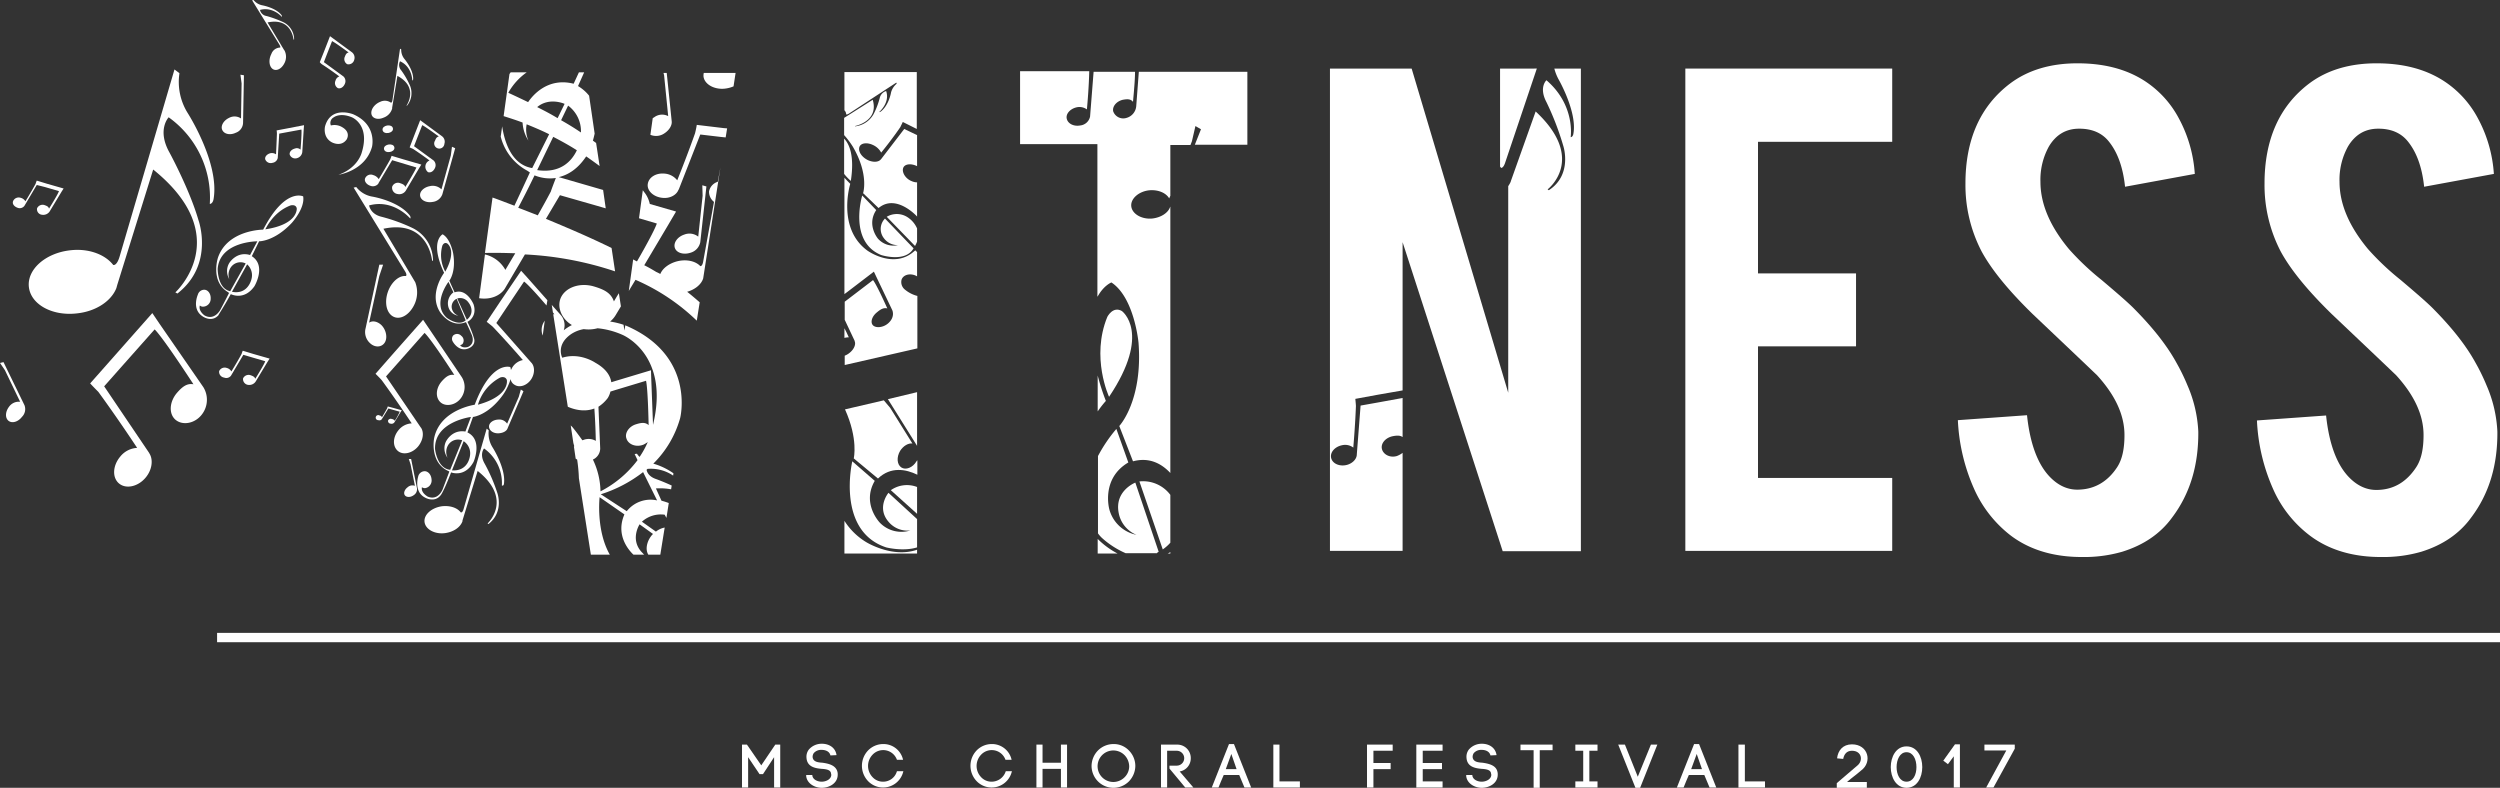 <svg xmlns="http://www.w3.org/2000/svg" viewBox="0 0 856.8 270"><rect x="0" y="0" width="856.8" height="270" fill="#333333" stroke="none"/><defs><style>.cls-1{fill:#fff;}</style></defs><title>witness</title><g id="Layer_2" data-name="Layer 2"><g id="Layer_1-2" data-name="Layer 1"><rect class="cls-1" x="74.4" y="216.9" width="782.4" height="3.2"/><polygon class="cls-1" points="260.9 262.3 256 255.2 254.3 255.2 254.3 269.9 256.4 269.9 256.4 259.5 260.3 265.3 261.5 265.3 265.3 259.5 265.3 269.9 267.4 269.9 267.4 255.2 265.7 255.2 260.9 262.3"/><path class="cls-1" d="M281.9,261.4c-1.6-.1-3.2-.3-3.4-1.9a2.3,2.3,0,0,1,.4-1.4,3.34,3.34,0,0,1,2.7-1.1c1.3,0,2.7.5,3,1.9l2.1-.1c-.4-2.7-2.7-3.9-5-3.9a5.77,5.77,0,0,0-4.5,2,4,4,0,0,0-.8,2.8c.2,3.1,2.9,3.6,5.2,3.8,1.5.1,3,.3,3.2,1.5a4.33,4.33,0,0,0,.1.5c0,1.5-1.7,2.4-3.3,2.4-1.4,0-3-.7-3.2-2.1v-.2h-2.1v.4c.3,2.6,3,4,5.3,4,2.7,0,5.5-1.6,5.5-4.5a3.4,3.4,0,0,0-.1-1C286.4,262.2,283.9,261.7,281.9,261.4Z"/><path class="cls-1" d="M302.6,267.9a4.84,4.84,0,0,1-3.6-1.6,5.56,5.56,0,0,1,0-7.6,5,5,0,0,1,8.4,1.7h2.1a6.88,6.88,0,0,0-6.9-5.4,7.26,7.26,0,0,0-5.1,2.2,7.61,7.61,0,0,0,0,10.5,7.12,7.12,0,0,0,12.1-3.4h-2.2A4.89,4.89,0,0,1,302.6,267.9Z"/><path class="cls-1" d="M339.8,267.9a4.84,4.84,0,0,1-3.6-1.6,5.56,5.56,0,0,1,0-7.6,5,5,0,0,1,8.4,1.7h2.1a6.88,6.88,0,0,0-6.9-5.4,7.26,7.26,0,0,0-5.1,2.2,7.61,7.61,0,0,0,0,10.5,7.12,7.12,0,0,0,12.1-3.4h-2.1A5.09,5.09,0,0,1,339.8,267.9Z"/><polygon class="cls-1" points="363.6 261.4 357.3 261.4 357.3 255.2 355.2 255.2 355.2 269.9 357.3 269.9 357.3 263.5 363.6 263.5 363.6 269.9 365.7 269.9 365.7 255.2 363.6 255.2 363.6 261.4"/><path class="cls-1" d="M381.6,255a7.56,7.56,0,0,0-5.3,2.2,7.74,7.74,0,0,0-2.2,5.3,7.56,7.56,0,0,0,2.2,5.3,7.48,7.48,0,0,0,10.6,0,7.74,7.74,0,0,0,2.2-5.3,7.56,7.56,0,0,0-2.2-5.3A7.16,7.16,0,0,0,381.6,255Zm3.8,11.4a5.46,5.46,0,0,1-3.8,1.6,5.4,5.4,0,1,1,3.8-9.2,5.73,5.73,0,0,1,1.6,3.8A5.29,5.29,0,0,1,385.4,266.4Z"/><path class="cls-1" d="M408.1,259.9a4.59,4.59,0,0,0-4.8-4.7h-5.4v14.7H400V257.3h3.3a2.55,2.55,0,1,1,0,5.1h-2.5v1l5.4,6.5H409l-4.7-5.5A4.55,4.55,0,0,0,408.1,259.9Z"/><path class="cls-1" d="M421.2,255l-5.9,14.9h2.3c.5-1.2,1.2-3,1.8-4.3h5.3l1.8,4.3h2.3L422.9,255Zm-1.1,8.6,1.9-5.2,1.8,5.2Z"/><polygon class="cls-1" points="438.5 255.2 436.4 255.2 436.4 269.9 445.5 269.9 445.5 267.8 438.5 267.8 438.5 255.2"/><polygon class="cls-1" points="468.5 269.9 470.7 269.9 470.7 263.6 476.6 263.6 476.6 261.5 470.7 261.5 470.7 257.3 477.3 257.3 477.3 255.2 468.5 255.2 468.5 269.9"/><polygon class="cls-1" points="487.6 263.6 494.2 263.6 494.2 261.5 487.6 261.5 487.6 257.3 494.4 257.3 494.4 255.2 485.4 255.2 485.4 269.9 494.4 269.9 494.4 267.8 487.6 267.8 487.6 263.6"/><path class="cls-1" d="M508.1,261.4c-1.6-.1-3.2-.3-3.4-1.9a2.3,2.3,0,0,1,.4-1.4,3.34,3.34,0,0,1,2.7-1.1c1.3,0,2.7.5,3,1.9l2.1-.1c-.4-2.7-2.7-3.9-5-3.9a5.77,5.77,0,0,0-4.5,2,4,4,0,0,0-.8,2.8c.2,3.1,2.9,3.6,5.2,3.8,1.5.1,3,.3,3.2,1.5a4.33,4.33,0,0,0,.1.5c0,1.5-1.7,2.4-3.3,2.4-1.4,0-3-.7-3.2-2.1v-.2h-2.1v.4c.3,2.6,3,4,5.3,4,2.7,0,5.5-1.6,5.5-4.5a3.4,3.4,0,0,0-.1-1C512.7,262.2,510.1,261.7,508.1,261.4Z"/><polygon class="cls-1" points="521.1 257.1 525.6 257.1 525.6 270 527.7 270 527.7 257.1 532.1 257.1 532.1 255.2 521.1 255.2 521.1 257.1"/><polygon class="cls-1" points="539.9 257.3 542.6 257.3 542.6 267.8 539.9 267.8 539.9 269.9 547.5 269.9 547.5 267.8 544.7 267.8 544.7 257.3 547.5 257.3 547.5 255.2 539.9 255.2 539.9 257.3"/><polygon class="cls-1" points="561.3 266.2 556.9 255.2 554.6 255.2 560.5 270 562.1 270 568 255.2 565.8 255.2 561.3 266.2"/><path class="cls-1" d="M580.6,255l-5.9,14.9H577c.5-1.2,1.2-3,1.8-4.3h5.3l1.8,4.3h2.3L582.3,255Zm-1,8.6,1.9-5.2,1.8,5.2Z"/><polygon class="cls-1" points="598 255.2 595.8 255.2 595.8 269.9 604.9 269.9 604.9 267.8 598 267.8 598 255.2"/><path class="cls-1" d="M634.7,255.1c-3.1,0-4.8,2.1-5.1,4.8l2.1.2c.3-1.6,1.2-2.8,3-2.8,3.4,0,4,3.5,1.7,5.2h0l-6.9,5.9V270h10.3v-2H633c2.1-1.8,2.7-2.1,4.8-3.9C641.8,261.2,640.3,255.1,634.7,255.1Z"/><path class="cls-1" d="M653.4,255.8c-3.6,0-5.4,3.6-5.4,7.1s1.8,7.1,5.4,7.1,5.4-3.5,5.4-7.1S657,255.8,653.4,255.8Zm0,12.1c-2.3,0-3.4-2.5-3.4-5s1.1-5.1,3.4-5.1,3.4,2.5,3.4,5.1S655.7,267.9,653.4,267.9Z"/><polygon class="cls-1" points="666 260.7 667.6 261.9 669.6 259.2 669.6 269.9 671.7 269.9 671.7 255.1 670 255.1 666 260.7"/><polygon class="cls-1" points="680.1 257.2 687.6 257.2 680.7 269.9 683.2 269.9 690.5 256.6 690.5 255.2 680.1 255.2 680.1 257.2"/><path class="cls-1" d="M111.4,43.3s-.9,3.6,2.2,5.4c0,0,3.2,1.9,5.2-.9,0,0,1.6-2.4-1.5-4.2a5.1,5.1,0,0,0-3.9-.6,2.19,2.19,0,0,1,1-2.8s2.1-1.7,6.2,0c0,0,6.3,2.5,3.4,12,0,0-1.2,5.3-8,7.7,0,0,9.2-1.3,11.5-9.6,0,0,1.9-7.6-6.6-11.2C120.8,39.1,113.4,36.2,111.4,43.3Z"/><ellipse class="cls-1" cx="132.89" cy="44.3" rx="1.8" ry="1.3" transform="translate(-5.39 21.93) rotate(-9.25)"/><ellipse class="cls-1" cx="133.38" cy="50.82" rx="1.8" ry="1.3" transform="translate(-6.43 22.09) rotate(-9.25)"/><polygon class="cls-1" points="648.5 163.8 602.5 163.8 602.5 118.7 636.1 118.7 636.1 93.7 602.5 93.7 602.5 48.6 648.5 48.6 648.5 23.5 577.6 23.5 577.6 188.8 648.5 188.8 648.5 163.8"/><path class="cls-1" d="M712.6,167.8c-3.9.2-7.3-1.4-10.3-4.6-4-4.3-6.6-11.3-7.6-20.9L671,144a64.89,64.89,0,0,0,5.5,23.4,41.45,41.45,0,0,0,12.7,16.2c6.4,4.8,14.5,7.3,24.3,7.3a47.14,47.14,0,0,0,13.8-1.8q11.1-3.45,17.1-11.7c6.2-8.2,9.1-18,9-29.5a44.75,44.75,0,0,0-3.7-15.8,68.77,68.77,0,0,0-3.8-7.8c-3.3-6-8.1-12-14.2-18.2-1.8-1.9-5.7-5.3-11.5-10.2a90.32,90.32,0,0,1-11.1-10.5c-6.5-7.8-9.8-15.5-9.8-23.1a23.56,23.56,0,0,1,2.9-12.1c2.4-4,5.8-6.1,10.4-6.1,4.3,0,7.6,1.4,9.9,4.1,3.2,3.8,5.1,9.1,5.8,15.8l23.9-4.4a46.32,46.32,0,0,0-5.5-19.1,34.51,34.51,0,0,0-11.9-12.9c-6.3-4-13.9-5.9-22.8-5.9-9.2,0-17,2.3-23.2,7-10.1,7.7-15.2,19.1-15.2,34.2a49.31,49.31,0,0,0,5.5,23.2c3.4,6.3,9.3,13.5,17.5,21.5,9.8,9.3,17.2,16.3,22.1,21,6.2,6.8,9.4,13.6,9.4,20.5,0,4.8-.8,8.4-2.5,11C722.4,165,718,167.6,712.6,167.8Z"/><path class="cls-1" d="M815.1,167.9c-3.9.2-7.3-1.4-10.3-4.6-4-4.3-6.6-11.3-7.6-20.9l-23.7,1.7a64.89,64.89,0,0,0,5.5,23.4,40.4,40.4,0,0,0,12.7,16.1c6.4,4.8,14.5,7.3,24.3,7.3a47.14,47.14,0,0,0,13.8-1.8q11.1-3.45,17.1-11.7c6.2-8.2,9.1-18,9-29.5a44.75,44.75,0,0,0-3.7-15.8,68.77,68.77,0,0,0-3.8-7.8c-3.3-6-8.1-12-14.2-18.2-1.8-1.9-5.7-5.3-11.5-10.2a90.32,90.32,0,0,1-11.1-10.5c-6.5-7.8-9.8-15.5-9.8-23.1a23.56,23.56,0,0,1,2.9-12.1c2.4-4,5.8-6.1,10.4-6.1,4.3,0,7.6,1.4,9.9,4.1,3.2,3.8,5.1,9.1,5.8,15.8l23.9-4.4a46.32,46.32,0,0,0-5.5-19.1,34.51,34.51,0,0,0-11.9-12.9c-6.3-4-13.9-5.9-22.8-5.9-9.2,0-17,2.3-23.2,7-10.1,7.7-15.2,19.1-15.2,34.2a49.31,49.31,0,0,0,5.5,23.2c3.4,6.3,9.3,13.5,17.5,21.5,9.8,9.3,17.2,16.3,22.1,21,6.2,6.8,9.4,13.6,9.4,20.5,0,4.8-.8,8.4-2.5,11C824.9,165,820.6,167.7,815.1,167.9Z"/><path class="cls-1" d="M396.2,189.7l.9-.6-8-23.7s-7.2,2.8-5.7,10.4a10.08,10.08,0,0,0,6.1,7.5,12.11,12.11,0,0,1-9.3-8.7s-3-10.5,6.5-16.1L382.6,147a51.22,51.22,0,0,0-6.3,9.3v26.5a10.7,10.7,0,0,0,1.4,1.6,30,30,0,0,0,8.1,5.2h10.4Z"/><path class="cls-1" d="M376.2,141a36.7,36.7,0,0,1,2.8-3.6,78.7,78.7,0,0,1-2.8-8.7Z"/><path class="cls-1" d="M401.1,189.7v-.5a4.05,4.05,0,0,1-.9.5Z"/><path class="cls-1" d="M401.1,169.6a11.67,11.67,0,0,0-10.6-4.6l8,23.3a14.71,14.71,0,0,0,2.6-2.3Z"/><path class="cls-1" d="M376.2,189.7H383a27.87,27.87,0,0,1-6.8-5Z"/><path class="cls-1" d="M384.5,106.6c-3.1-1.8-5,2-5,2-5.7,13.9.6,27.4.6,27.4C394.8,114.1,384.5,106.6,384.5,106.6Z"/><path class="cls-1" d="M376.2,101.6c2.1-3.8,4.7-4.8,4.7-4.8,7.9,5.2,9.3,20.7,9.3,20.7,1.5,19.9-6.6,28.5-6.6,28.5l4.7,12.1c5.6-1.5,9.8.8,12.8,4V70.8l-.1.2h0c-.7,2-3.2,3.6-6.2,3.9-3.7.3-6.9-1.7-7.1-4.3s2.7-5.1,6.4-5.4c3-.2,5.6,1,6.6,2.8l.4-.9V49.7H408l.5-1.3,1.2-5.2,1.9,1.1-2.1,5.3h18v-25H390.3l-.9,11.9a4.56,4.56,0,0,1-3.3,3.9,3.65,3.65,0,0,1-4.6-2.3c-.3-1.7,1.2-3.4,3.3-3.9,1.6-.3,2.7-.3,3.5.7.5-5.3.7-8.4.7-10.3H374.8l-1.2,15.2v.1h0a3.84,3.84,0,0,1-3.4,3.1c-2.2.4-4.2-.6-4.6-2.3s1.2-3.4,3.3-3.9a4.35,4.35,0,0,1,3.6.7h0c.7-7.4.8-12.9.8-12.9h0v-.2H349.6v25h26.5v52.2Z"/><path class="cls-1" d="M314.3,101.4a10.83,10.83,0,0,1-4.1-2.1h0a3.29,3.29,0,0,1-1.2-3.5c.6-1.6,2.7-2.2,4.7-1.4l.6.3V86.4l-.6-.6-.5.4c-7,6.1-15.9-.3-15.9-.3-10.6-7.7-5.9-22.9-5.9-22.9-.7-.7-1.4-1.4-2-2.1v39.9l1.2-.9h0l8.9-6.8.9,1.9,5.4,11.3s1.1,2.3-1.4,4.5c-1.7,1.5-4.2,1.7-5.2.7s-.4-3.1,1.4-4.5c1.3-1.1,2.3-1.6,3.5-1.3-4-8.9-4.9-9.7-4.9-9.7l-7.6,5.8h0l-2.1,1.6v6.2l3.4,7.2v.1h0c.5,1.1-.2,2.8-1.7,4a5.85,5.85,0,0,1-1.7,1v3.2l24.9-5.7v-18Z"/><path class="cls-1" d="M295.5,67s-4.8,15.8,6.5,20.4c0,0,8.3,2.7,11.1-2.3l-9.8-10.2a5.11,5.11,0,0,0-.4,6.7,5.79,5.79,0,0,0,4.9,2.4,7.12,7.12,0,0,1-6.9-2.2s-4-4.7-.6-9.8Z"/><path class="cls-1" d="M291.6,62c1.3-8.6-.5-12.6-2.3-14.5V59.6A17.21,17.21,0,0,0,291.6,62Z"/><polygon class="cls-1" points="314.3 134.4 304.3 136.8 314.3 152.8 314.3 134.4"/><path class="cls-1" d="M290.9,115.6c-.5-1.1-1-2.2-1.5-3.1v3.3a7.72,7.72,0,0,1,1.5-.2Z"/><path class="cls-1" d="M314.3,82.8V78.3a8.71,8.71,0,0,0-3.5-4,6.75,6.75,0,0,0-6.9,0l9.7,10A10.09,10.09,0,0,0,314.3,82.8Z"/><path class="cls-1" d="M314.3,188.4c-8.6,3-17.6-2.7-17.6-2.7a22.84,22.84,0,0,1-7.3-7.2v11.2h24.9Z"/><path class="cls-1" d="M314.3,166.9a9.62,9.62,0,0,0-9,1.1l9,8.1Z"/><path class="cls-1" d="M295.8,66.2l5.3,5.1c6-5,13.1,2.8,13.1,2.8s.1.1.1.2V62.5a4.54,4.54,0,0,1-1.8-.4c-2.1-.8-3.4-2.9-3-4.4s2.6-1.8,4.7-.8a.1.1,0,0,1,.1.1V46.3l-4.4-2.1L302,54.5l-.1.1h0c-.8,1-2.6,1.1-4.4.3-2.1-1-3.4-2.9-3-4.4s2.6-1.8,4.7-.8a6,6,0,0,1,2.8,2.6h0c4-4.9,6.6-8.8,6.6-8.8h0c.1-.3.5-1,.8-1.7l4.8,2.4V24.7H289.4V37.8a2,2,0,0,1,.6,1.4s.2.2,1-.3l16.2-10.6.1.4a5.87,5.87,0,0,0-1.9,2.9s-.7,4.4-3.5,6.6c0,0-.4.3-.6.2,0,0,3.8-3.2,2.4-7.2a3.23,3.23,0,0,0-2.2,2.4,26.16,26.16,0,0,1-2.1,5.5,8.27,8.27,0,0,1-6.3,4.2l-.1-.1s8.3-1.6,6.1-9l-9.8,6.2v5.9a29.17,29.17,0,0,1,3,4C297.9,59.9,295.8,66.2,295.8,66.2Z"/><path class="cls-1" d="M292.1,158.1s-5.6,23.8,11.6,29.5c0,0,5.8,1.5,10.6,0v-9.7l-9.8-9s-4.2,5,0,9.9a8.45,8.45,0,0,0,7.5,3,10.29,10.29,0,0,1-10.4-2.6s-6.4-6.5-1.8-14.4Z"/><path class="cls-1" d="M314.3,157.8c-.1.1-.1.2-.2.3-1.3,2.2-3.7,3.1-5.2,2.1s-1.7-3.5-.4-5.7c1.1-1.7,2.8-2.7,4.2-2.5l-7.6-12.2-2.2-2.6-13.3,3.1c4.6,10.2,3,16.8,3,16.8l8.3,6.9c4.4-4.2,9.6-3.2,13.5-1.3v-4.9Z"/><path class="cls-1" d="M515.8,55.9l10.9-32.4H514.1V57.1a1.38,1.38,0,0,1,.3.4C514.3,57.5,515.1,57.9,515.8,55.9Z"/><path class="cls-1" d="M480.7,155.2a7.49,7.49,0,0,1-2,1.1c-2.4.7-4.7-.6-5.1-2.5s1.3-3.8,3.7-4.3c1.5-.3,2.6-.3,3.4.3V136.4l-8.8,1.6h0l-5.6,1L465,155.8v.1h0c-.1,1.6-1.7,3.1-3.7,3.5-2.4.5-4.7-.6-5.1-2.5s1.3-3.8,3.7-4.3a4.62,4.62,0,0,1,3.9.8h0c.7-8.2.9-14.2.9-14.2h0c0-.4-.1-1.4-.2-2.5l7.6-1.4h0l8.6-1.5V83L515,188.9h26.8V23.5h-9.1a16.55,16.55,0,0,0,1.4,3.6s6.6,11.4,5.1,18.9c0,0-.2,1-.9,1,0,0,1.7-10.9-8.3-19.5,0,0-2.7,2.4,0,7.5a96.31,96.31,0,0,1,5.8,15.1s3.2,9.8-5,15.1l-.4-.3s13.5-10.3-4.1-26.7l-8.4,23.6c-.1.2-.1.4-.2.6h0a10,10,0,0,1-.8,1.4v70.8L483.8,23.5h-28V188.8h24.9V155.2Z"/><path class="cls-1" d="M39.9,98.7h0c.1-.4.2-.7.3-1.1L52.5,58.1c28.5,23,7.6,42.1,7.6,42.1l.7.4C73.6,90.6,68,75.4,68,75.4,65,65,58.1,52.3,58.1,52.3c-4.4-7.8-.3-12.1-.3-12.1A33.78,33.78,0,0,1,71.9,69.9c1.1-.1,1.3-1.7,1.3-1.7,2.1-12.4-8.9-29.5-8.9-29.5a20.11,20.11,0,0,1-2.8-13.6l-1.7-1.3L41,87.9c-1,3.4-2.2,2.9-2.2,2.9-2.8-3.6-8.5-5.8-14.9-5-8.4,1-14.7,6.6-14,12.6s8.1,10,16.5,9C33,106.7,38.2,103.1,39.9,98.7Z"/><path class="cls-1" d="M79.1,100.8s4.5,2.4,8.1-2.7c0,0,4.2-7-.9-10.3l2.5-5.1s5.2.1,11.2-6.3c0,0,4.6-5,3.9-9.1,0,0-6.2-3.1-13.7,11.4,0,0-12.2,0-15.5,9.6,0,0-2.7,8.1,3.4,11.8l.4.3s-1.7,3.4-3,5.8c0,0-2,3.8-5.4,1.9,0,0-2.2-1.5-1.6-3.4h0a1.5,1.5,0,0,0,1.1.4,2.66,2.66,0,0,0,2.6-2.7c.1-1.6-.8-3-2.1-3.1a2.3,2.3,0,0,0-2.3,1.7h0s-2.2,4.9,1.6,7.4c0,0,3.1,2.3,5.5-.4C74.8,107.9,76,106.4,79.1,100.8ZM99.6,70.4s1.8-.5,2.1,1c0,0,.6,5.5-10.8,7.2C91,78.7,93.4,72.7,99.6,70.4ZM86.2,95.6s-1.1,5.5-6.7,4.4l5.2-9.4A5,5,0,0,1,86.2,95.6ZM74.6,92.1c.8-9.4,13.6-9.4,13.6-9.4l-2.5,4.7c-4.6-1.4-7.1,2.7-7.1,2.7a5.38,5.38,0,0,0,0,5.6,4.42,4.42,0,0,1,.6-4.2,4,4,0,0,1,5-1.2l-5.3,9.5C74.5,98.9,74.6,92.1,74.6,92.1Z"/><path class="cls-1" d="M54.7,111l-2.5-3.7L39.3,121.9h0l-8.4,9.5c1.2,1.3,2.4,2.5,2.8,2.9h0s5.9,8,13.3,19.2h0a7.92,7.92,0,0,0-5.8,3c-2.6,3.1-2.8,7.2-.4,9.2s6.5,1.1,9.1-2c2.2-2.6,2.7-6.1,1.3-8.3h0c0-.1-.1-.1-.1-.2L35.7,132.4l6.2-7h0L53,112.9s2,1.5,13.3,18.8c-2.2-.4-3.8.8-5.7,3-2.6,3.1-2.8,7.2-.4,9.2s6.7,1.3,9.1-2a8.24,8.24,0,0,0,.4-9.2Z"/><path class="cls-1" d="M85.9,128.6a2.09,2.09,0,0,0-2.6,1.1,2,2,0,0,0,1.7,2.2,2.64,2.64,0,0,0,2.6-1.1l4.1-6.8.7-1.1-5.6-1.6h0l-3.6-1.1a8.2,8.2,0,0,0-.4,1.1h0s-1.4,2.6-3.5,6h0a2.55,2.55,0,0,0-1.6-1.2,2.09,2.09,0,0,0-2.6,1.1,2,2,0,0,0,1.7,2.2,2,2,0,0,0,2.4-.7h0l4.2-7.1,2.7.8h0l4.8,1.4s-.1.7-3.4,6C87.2,129.1,86.7,128.9,85.9,128.6Z"/><path class="cls-1" d="M96,16.3a3.27,3.27,0,0,0-3,2.2c-1,1.9-.8,4.2.4,5.1s3,.1,4-1.8a4.71,4.71,0,0,0,.2-4.3h0c0-.1-.1-.2-.2-.3L91.7,7.7c8.3-1.8,8.9,5.9,8.9,5.9l.2-.1a6.56,6.56,0,0,0-3.7-5.9,37.08,37.08,0,0,0-5.7-2.1,2.74,2.74,0,0,1-2.3-2.1c4.5-1.2,7.5,2.4,7.5,2.4.1-.2-.1-.6-.1-.6-2-2.6-6.7-3.4-6.7-3.4A5,5,0,0,1,86.9,0l-.5.1,9.3,15.1C96.3,16.2,96,16.3,96,16.3Z"/><path class="cls-1" d="M6,71.2a2,2,0,0,0,2.4-.7h0l4.2-7.1,2.8.7h0l4.8,1.4s-.1.7-3.4,6c-.2-.7-.7-.9-1.5-1.2a2.09,2.09,0,0,0-2.6,1.1,1.89,1.89,0,0,0,1.7,2.2A2.64,2.64,0,0,0,17,72.5l4.1-6.8.7-1.1L16.2,63h0l-3.6-1.1a8.2,8.2,0,0,0-.4,1.1h0s-1.4,2.6-3.5,6h0a2.55,2.55,0,0,0-1.6-1.2,2.09,2.09,0,0,0-2.6,1.1C4.1,69.9,4.9,70.8,6,71.2Z"/><path class="cls-1" d="M8.4,138.9,1.2,124.1l-1.2.3,1.7,2.5,5.2,10.8a4.1,4.1,0,0,0-3.8,1.7c-1.3,1.7-1.4,3.8-.2,4.8s3.3.4,4.6-1.3a3.74,3.74,0,0,0,.9-4Z"/><path class="cls-1" d="M227,67.8c2.5.3,4.8-.9,5.5-2.7h0a.1.1,0,0,1,.1-.1L240,46.1l6.8.8h0l1.9.2.5-3.1-1.2-.1h0l-9.2-1.1c-.2,1.3-.5,2.5-.6,2.9h0s-2.4,6.9-6.1,16.1h0a6.09,6.09,0,0,0-4.3-2.3c-3-.3-5.5,1.3-5.8,3.6S224,67.5,227,67.8Z"/><path class="cls-1" d="M248.2,30.4a10.74,10.74,0,0,0,3.2-.8l.7-4.6H241.2a4.1,4.1,0,0,0-.1,1.1C241.3,28.7,244.5,30.7,248.2,30.4Z"/><path class="cls-1" d="M227.7,45.7c1.7-1.1,2.7-2.8,2.5-4.2h0L228.5,25h-1.1l.2.8,1.4,14a4.49,4.49,0,0,0-4.8.4c-.2.1-.3.2-.5.3l-.8,5.7A5,5,0,0,0,227.7,45.7Z"/><path class="cls-1" d="M234.5,80.4c-2.4.8-3.8,2.9-3.2,4.6s3,2.4,5.4,1.6A4.71,4.71,0,0,0,240,83h0l2.1-19.1-1.4-.4.1,3.6-1.5,14A4.86,4.86,0,0,0,234.5,80.4Z"/><path class="cls-1" d="M186,115l.7-5.1c-.1.1-.1.2-.2.3A5.25,5.25,0,0,0,186,115Z"/><path class="cls-1" d="M238.8,109.9l1-6.3c-1.5-1.3-2.9-2.5-4.3-3.6,2.8-.8,4.9-2.6,5.5-4.6l5.9-38-.9,4.9a4.34,4.34,0,0,0-3,3.3,4.44,4.44,0,0,0,1.7,3.6L241,89.6c-.3,1.8-1,1.6-1,1.6-1.6-1.7-4.6-2.4-7.7-1.7-2.9.7-5.2,2.4-6,4.4a13.84,13.84,0,0,0-1.4-.7c-1.3-.8-2.7-1.6-4.1-2.3l7.9-13.3,3-5.1-9-2.6a9.9,9.9,0,0,0-1.5-3.5l-.9-1.2L219,74.8l6.1,1.8s-.4,1.9-6.8,13c-.4-.2-.8-.4-1.3-.7l-1.5,10.8,2.3-3.8A70.6,70.6,0,0,1,238.8,109.9Z"/><path class="cls-1" d="M173.1,98.8h0c0-.1.1-.1.1-.2l6.7-11.4A114.85,114.85,0,0,1,210.8,93l-1.2-8c-7.5-3.7-15.3-7-22.5-10l4.8-8.1,11.9,3.4h0l3.8,1.1-.9-6.3-15.2-4.4c3-.7,6.4-2.6,9.4-7.1,1.6,1.1,3.1,2.2,4.6,3.3L204.3,49l-1.1-.8q.3-1.05.6-2.4l-1.9-13a13.91,13.91,0,0,0-3.8-3.3l2.1-4.7h-1.8l-1.8,3.9c-9-2.3-14.2,4.2-15.6,6.3-2.3-1.1-4.6-2.2-6.8-3.2a21.3,21.3,0,0,1,6.3-7H175c-.1.2-.3.4-.4.6l-2,14.4c2.2.7,4.4,1.4,6.5,2.2a12.66,12.66,0,0,0,2,6.2,9.49,9.49,0,0,1-.6-5.6c2.7,1.1,5.3,2.2,7.7,3.4l-5.8,11.6c-7.4-1.2-9.6-9.7-10.3-14.3l-.5,3.5a18.32,18.32,0,0,0,9.1,11.7l.9.6s-2.8,6.1-5.3,11.4c-2.7-1-5.2-2-7.5-2.8l-2.6,19c3.6-.1,7,0,10.4.1-1.1,1.8-2.2,3.7-3.4,5.7h0a10.85,10.85,0,0,0-7-5.3h0l-2,15C168,102.8,171.5,101.4,173.1,98.8Zm26-53.4c-2.2-1.5-4.5-2.9-6.8-4.2l2.4-5A10.88,10.88,0,0,1,199.1,45.4Zm-15-8.7c4.2-3.5,9.4-1.1,9.4-1.1l-2.4,4.9C188.8,39.1,186.5,37.9,184.1,36.7Zm5.5,10.2c2.9,1.5,5.6,3,8.1,4.6-1.7,3.6-5.5,8-13.6,6.8Zm-6.4,13.2a14,14,0,0,0,7.3.9c-.8,2.1-1.5,3.9-1.7,4.6h0s-1.6,3.1-4.5,8.2c-2.3-.9-4.6-1.8-6.7-2.6C178.9,68.7,180.8,65.1,183.2,60.1Z"/><path class="cls-1" d="M203.3,98.1c-5.2-1.4-10.3.8-11.4,4.8-.8,3.1.9,6.6,4.1,8.5a16.65,16.65,0,0,0-2.8,1.8,5.36,5.36,0,0,0-.9-5.1l-3.2-3.6.4,2.6c.2.2.3.4.5.6h-.4l5,31.7c1.8.8,5.5,2,9.1.6.2,2.7.4,6.6.5,11.1h0a4.88,4.88,0,0,0-4.3-.3c-.1,0-.2.1-.3.1-1-1.4-2.1-2.9-3.4-4.5l-.6-.6.9,6c.1.4.2.7.3,1.1,0,.1-.1.1-.1.2l.6,4.1c.2.1.3.2.5.3a55.91,55.91,0,0,1,.6,6.4l4.1,26.2H209c-4.8-8.4-3.5-19.7-3.5-19.7l8.5,5.9c-3.1,7.1,1.5,12.3,3.1,13.8h3.7a1.2,1.2,0,0,1-.4-.4c-4.8-4.5-1.2-10-1.2-10l4.6,3.3-.3.3c-1.9,2.2-2.4,5.1-1.3,6.8h4.1l1.5-9.3a6.8,6.8,0,0,0-3,1.4l-4.8-3.4a9.66,9.66,0,0,1,7.8-2.4l.6,1.1.8-5.1a24.13,24.13,0,0,0-2.5-.8l-1.9-4.2a20.78,20.78,0,0,1,5.2.3l.2-1.3c-2.8-1.3-5.3-2.2-5.3-2.2-2.7-.9-3.2-2.6-3.3-3.2l.3-.3a13.61,13.61,0,0,1,8.8,2.3l.1-.8a23.1,23.1,0,0,0-6.9-3.3,35.24,35.24,0,0,0,9.2-15.6s5.5-21.5-18.8-31.8l-.3,1.8-.3-2a28.05,28.05,0,0,0-4.6-1.1A8.7,8.7,0,0,0,211,108l1.8-3-.7-4.5c-.6.9-1.1,1.8-1.7,2.8C209.4,100.4,207.1,99.2,203.3,98.1Zm21.9,73.4a10.38,10.38,0,0,0-10.4,3.7l-8.9-5.8a46.28,46.28,0,0,0,14.5-7.6Zm-10.5-21.2c.6,2,3.3,3.1,5.8,2.1a9.88,9.88,0,0,0,1.5-.9,30.52,30.52,0,0,1-2.8,5.1,6.42,6.42,0,0,1-.9-1.1l-.8.1,1,2.1a37,37,0,0,1-12.7,10.7,26.18,26.18,0,0,0-2.6-10.9,4.23,4.23,0,0,0,2.5-3.7h0v-.1l-.6-14.3a12.73,12.73,0,0,0,3.2-3,7.32,7.32,0,0,0,.9-2.2l1.6-.5h0l10.6-3.2s.6,1.5.9,15.2c-1.1-1-2.4-.9-4.3-.3C215.6,146.1,214,148.4,214.7,150.3Zm-1.5-35.6s16.5,6.6,10.6,30.9l-.6-15.7-.1-3-12.3,3.7h0l-1.3.4c-.3-2.1-1.7-4.6-5.5-6.7,0,0-5.2-3.6-11.3-1.7,0,0-2.3-4.3,2.9-8a11.17,11.17,0,0,1,4.5-1.8,11.92,11.92,0,0,0,4.7-.3A27.54,27.54,0,0,1,213.2,114.7Z"/><path class="cls-1" d="M172.7,165.9c.8-5.3-3.9-12.6-3.9-12.6a8.92,8.92,0,0,1-1.3-5.8l-.7-.6-7.9,27.5c-.4,1.5-1,1.2-1,1.2-1.2-1.6-3.7-2.4-6.4-2.1-3.6.5-6.3,2.9-6,5.4s3.5,4.3,7.1,3.8c2.8-.4,5-1.9,5.8-3.8h0a.9.9,0,0,0,.1-.5l5.2-17c12.3,9.8,3.4,18,3.4,18l.3.2c5.5-4.3,3-10.8,3-10.8a58.08,58.08,0,0,0-4.3-9.9c-1.9-3.3-.2-5.2-.2-5.2a14.52,14.52,0,0,1,6.1,12.7C172.6,166.6,172.7,165.9,172.7,165.9Z"/><path class="cls-1" d="M148.8,150.1s-1.7,8.3,4.8,11.3l.4.2s-1.3,3.5-2.3,6.1c0,0-1.5,4-5.1,2.5,0,0-2.4-1.3-2-3.2h0a2,2,0,0,0,1.1.3,2.66,2.66,0,0,0,2.2-3c-.1-1.6-1.2-2.9-2.5-2.8a2.32,2.32,0,0,0-2.1,1.9h0s-1.6,5.2,2.5,7.2c0,0,3.3,1.9,5.4-1.1,0,0,1.1-1.6,3.4-7.6,0,0,4.7,1.9,7.7-3.6,0,0,3.3-7.5-2.1-10.1l1.9-5.3s5.2-.5,10.3-7.6a19.36,19.36,0,0,0,2.6-5.4,2.7,2.7,0,0,0,1.4,2c1.7,1.1,4.3.2,5.7-2,1.2-1.9,1.2-4.2.1-5.5h0l-.1-.1-12-13.6,3.4-5.1h0l6.1-9.1s1.2.6,7.7,8.2l.3-1.8-7-7.9-2-2.2-7.2,10.6h0l-4.6,6.9c.9.7,1.8,1.4,2.1,1.7h0s4.5,4.7,10.3,11.4h0a5.49,5.49,0,0,0-3.6,2.5c-.2.3-.3.6-.5.9a4.4,4.4,0,0,0-.2-1s-6.5-2.3-12.2,12.9C163,138.7,150.9,140.2,148.8,150.1Zm22.6-20.7s1.7-.7,2.3.8c0,0,1.3,5.4-9.9,8.5A15.54,15.54,0,0,1,171.4,129.4ZM161.1,156s-.4,5.6-6.2,5.2l4-10A5,5,0,0,1,161.1,156Zm-1.6-8.1c-4.7-.8-6.7,3.5-6.7,3.5a5.41,5.41,0,0,0,.6,5.5,4.55,4.55,0,0,1,.1-4.2,4,4,0,0,1,4.9-1.8L154.3,161c-4.5-.4-5.2-7.1-5.2-7.1-.3-9.4,12.3-11,12.3-11Z"/><path class="cls-1" d="M144.3,146.6h0l-.1-.1L132.3,129l4.7-5.3h0l8.5-9.6s1.6,1.1,10.2,14.4c-1.7-.3-2.9.6-4.4,2.3-2,2.4-2.1,5.5-.3,7.1s5.2,1,7-1.5a6.4,6.4,0,0,0,.3-7.1l-11.4-16.9-1.9-2.8-9.9,11.2h0l-6.4,7.3c1,1,1.9,1.9,2.2,2.3h0s4.5,6.1,10.2,14.7h0a6.2,6.2,0,0,0-4.5,2.3c-2,2.4-2.1,5.5-.3,7.1s5,.9,7-1.5C145,150.9,145.4,148.3,144.3,146.6Z"/><path class="cls-1" d="M122.1,64.1l-.9.2,17.5,28.5c1,1.5.4,1.8.4,1.8-2-.2-4.2,1.4-5.6,4.1-1.8,3.6-1.5,7.8.8,9.5s5.6.2,7.5-3.4a9.72,9.72,0,0,0,.5-8.1h0c-.1-.2-.2-.3-.3-.5L131.4,78.4c15.5-3.3,16.7,11,16.7,11l.3-.1a12.5,12.5,0,0,0-6.9-11.1,59.3,59.3,0,0,0-10.7-3.9c-3.9-.9-4.3-3.9-4.3-3.9,8.4-2.3,14.1,4.5,14.1,4.5.3-.5-.2-1.1-.2-1.1-3.8-4.9-12.7-6.4-12.7-6.4A8.83,8.83,0,0,1,122.1,64.1Z"/><path class="cls-1" d="M147.3,63.8c-2.1.4-3.6,1.9-3.3,3.4s2.2,2.4,4.3,2a4,4,0,0,0,3.3-2.6h0L156,50.8l-1.1-.5-.4,3-3.2,11.6A4.25,4.25,0,0,0,147.3,63.8Z"/><path class="cls-1" d="M127.9,60a2.1,2.1,0,0,0-2.8,1.2c-.3,1,.6,2.1,1.9,2.5a2.38,2.38,0,0,0,2.7-.8h0v-.1l4.7-7.9,3,.9h0l5.3,1.6s-.2.8-3.8,6.7c-.2-.7-.8-1-1.7-1.3a2.1,2.1,0,0,0-2.8,1.2,2.17,2.17,0,0,0,1.9,2.5,2.63,2.63,0,0,0,2.8-1.2l4.5-7.6.8-1.3-6.2-1.8h0l-4-1.2a12.25,12.25,0,0,1-.5,1.3h0s-1.6,2.9-3.9,6.7h0A3.31,3.31,0,0,0,127.9,60Z"/><path class="cls-1" d="M126.7,117.5c1.7,1.7,4,1.6,5.1,0s.6-4.4-1.1-6.1c-1.4-1.3-3.1-1.6-4.2-.8l3.5-16,1.3-3.9H130l-4.7,21.8h0A5.12,5.12,0,0,0,126.7,117.5Z"/><path class="cls-1" d="M154,96.2s2.4-3,1.3-9.4c0,0-.9-5-3.6-6.5,0,0-4.6,2.3.5,13.2,0,0-5.5,7.3-1.3,13.6,0,0,3.5,5.3,8.5,3.4l.3-.1s1.2,2.5,2,4.4c0,0,1.3,2.9-1.3,4.1,0,0-1.9.6-2.7-.6h0a2,2,0,0,0,.8-.4,2,2,0,0,0-.4-2.8,1.94,1.94,0,0,0-2.8-.1,1.8,1.8,0,0,0-.1,2.1h0s1.9,3.5,5.1,2.4c0,0,2.8-.8,2.2-3.4a36.38,36.38,0,0,0-2.3-5.8s3.5-1.6,2.1-6c0,0-2.3-5.6-6.5-4.1Zm-2.4-12s.5-1.3,1.6-.8c0,0,3.6,2.1-.6,9.7A11.88,11.88,0,0,1,151.6,84.2Zm8.9,19.4s2.8,3.2-.5,6l-3.3-7.3A3.42,3.42,0,0,1,160.5,103.6Zm-.9,6.2c-2.5,2.2-6.5-.9-6.5-.9-5.2-4.7.6-12.3.6-12.3l1.7,3.6a4.68,4.68,0,0,0-1.6,5.4,4.08,4.08,0,0,0,3.3,2.6,3.44,3.44,0,0,1-2.2-2.3,3,3,0,0,1,1.6-3.5Z"/><path class="cls-1" d="M134.3,143.6a1,1,0,0,0-1.3.5.93.93,0,0,0,.9,1.1,1.18,1.18,0,0,0,1.3-.5l2.1-3.5.4-.6-2.9-.8h0l-1.9-.5a3.93,3.93,0,0,0-.2.6h0s-.7,1.3-1.8,3.1h0a1,1,0,0,0-.8-.6.87.87,0,1,0-.4,1.6,1,1,0,0,0,1.2-.4h0l2.2-3.6,1.4.4h0l2.5.7a22.24,22.24,0,0,1-1.7,3.1A1.52,1.52,0,0,0,134.3,143.6Z"/><path class="cls-1" d="M139.7,167c-1.1.8-1.5,2.1-.9,2.8s1.9.7,3-.1a2.41,2.41,0,0,0,1.1-2.4h0l-2-10h-.8l.6,1.8,1.5,7.4A2.42,2.42,0,0,0,139.7,167Z"/><path class="cls-1" d="M174,146.7h0l5.4-12.6-.9-.6-.7,2.5-4,9.2a3.23,3.23,0,0,0-3.1-1.4c-1.8.1-3.2,1.2-3.1,2.5s1.5,2.3,3.3,2.2C172.5,148.4,173.7,147.7,174,146.7Z"/><path class="cls-1" d="M140.4,50.5a8,8,0,0,0,1.1.5h0s2.5,1.6,5.7,4h0a2.33,2.33,0,0,0-.5,4c.9.3,1.9-.3,2.4-1.5a2.2,2.2,0,0,0-.5-2.5h0l-6.7-4.9,1-2.6h0l1.8-4.6s.7.2,5.7,3.9c-.7.1-1,.6-1.3,1.4a1.75,1.75,0,1,0,3.2,1.1,2.35,2.35,0,0,0-.8-2.6L145.1,42l-1.1-.8-2.1,5.4h0Z"/><path class="cls-1" d="M131.5,40.3a4.65,4.65,0,0,0,2.9-3.1h0v-.3L136.2,26c7.5,4,3.1,10.2,3.1,10.2h.2a6.77,6.77,0,0,0,1-6.9,28,28,0,0,0-3-5.2,2.73,2.73,0,0,1-.4-3.1c4.2,1.9,4.2,6.6,4.2,6.6.3-.1.3-.5.3-.5.1-3.3-3-6.9-3-6.9a5,5,0,0,1-1.1-3.3l-.4-.2-2.6,17.6c-.1.9-.5.9-.5.9a3.61,3.61,0,0,0-3.7-.3c-2,.8-3.3,2.7-3,4.2S129.5,41.2,131.5,40.3Z"/><path class="cls-1" d="M110.6,22.2h0s2.5,1.6,5.7,4h0a2,2,0,0,0-1.3,1.4,2,2,0,0,0,.8,2.6c.9.3,1.9-.3,2.4-1.5a2.2,2.2,0,0,0-.5-2.5h0L111,21.3l1-2.6h0l1.8-4.6s.7.2,5.7,3.9c-.7.1-1,.6-1.3,1.4A2,2,0,0,0,119,22a2,2,0,0,0,2.4-1.5,2.35,2.35,0,0,0-.8-2.6l-6.4-4.7-1.1-.8L111,17.8h0l-1.4,3.5A3.23,3.23,0,0,0,110.6,22.2Z"/><path class="cls-1" d="M80.8,45.5a3.72,3.72,0,0,0,2.5-3.3h0l.3-16.4-1.2-.2.4,3-.2,12a3.93,3.93,0,0,0-4.1-.2c-1.9.9-3,2.8-2.3,4.2S78.9,46.4,80.8,45.5Z"/><path class="cls-1" d="M101.1,50.9c-1.2.3-2,1.2-1.8,2.1a2,2,0,0,0,2.5,1.2,2.46,2.46,0,0,0,1.8-2.1l.5-7.9.1-1.3L98.5,44h0l-3.7.7a6.25,6.25,0,0,1,.1,1.2h0s-.1,3-.3,7h0a2.47,2.47,0,0,0-1.9-.4c-1.2.3-2,1.2-1.8,2.1a2,2,0,0,0,2.5,1.2,2.13,2.13,0,0,0,1.8-1.7h0V54l.5-8.2,2.7-.5h0l4.9-.9s.2.7-.3,6.9A1.77,1.77,0,0,0,101.1,50.9Z"/></g></g></svg>